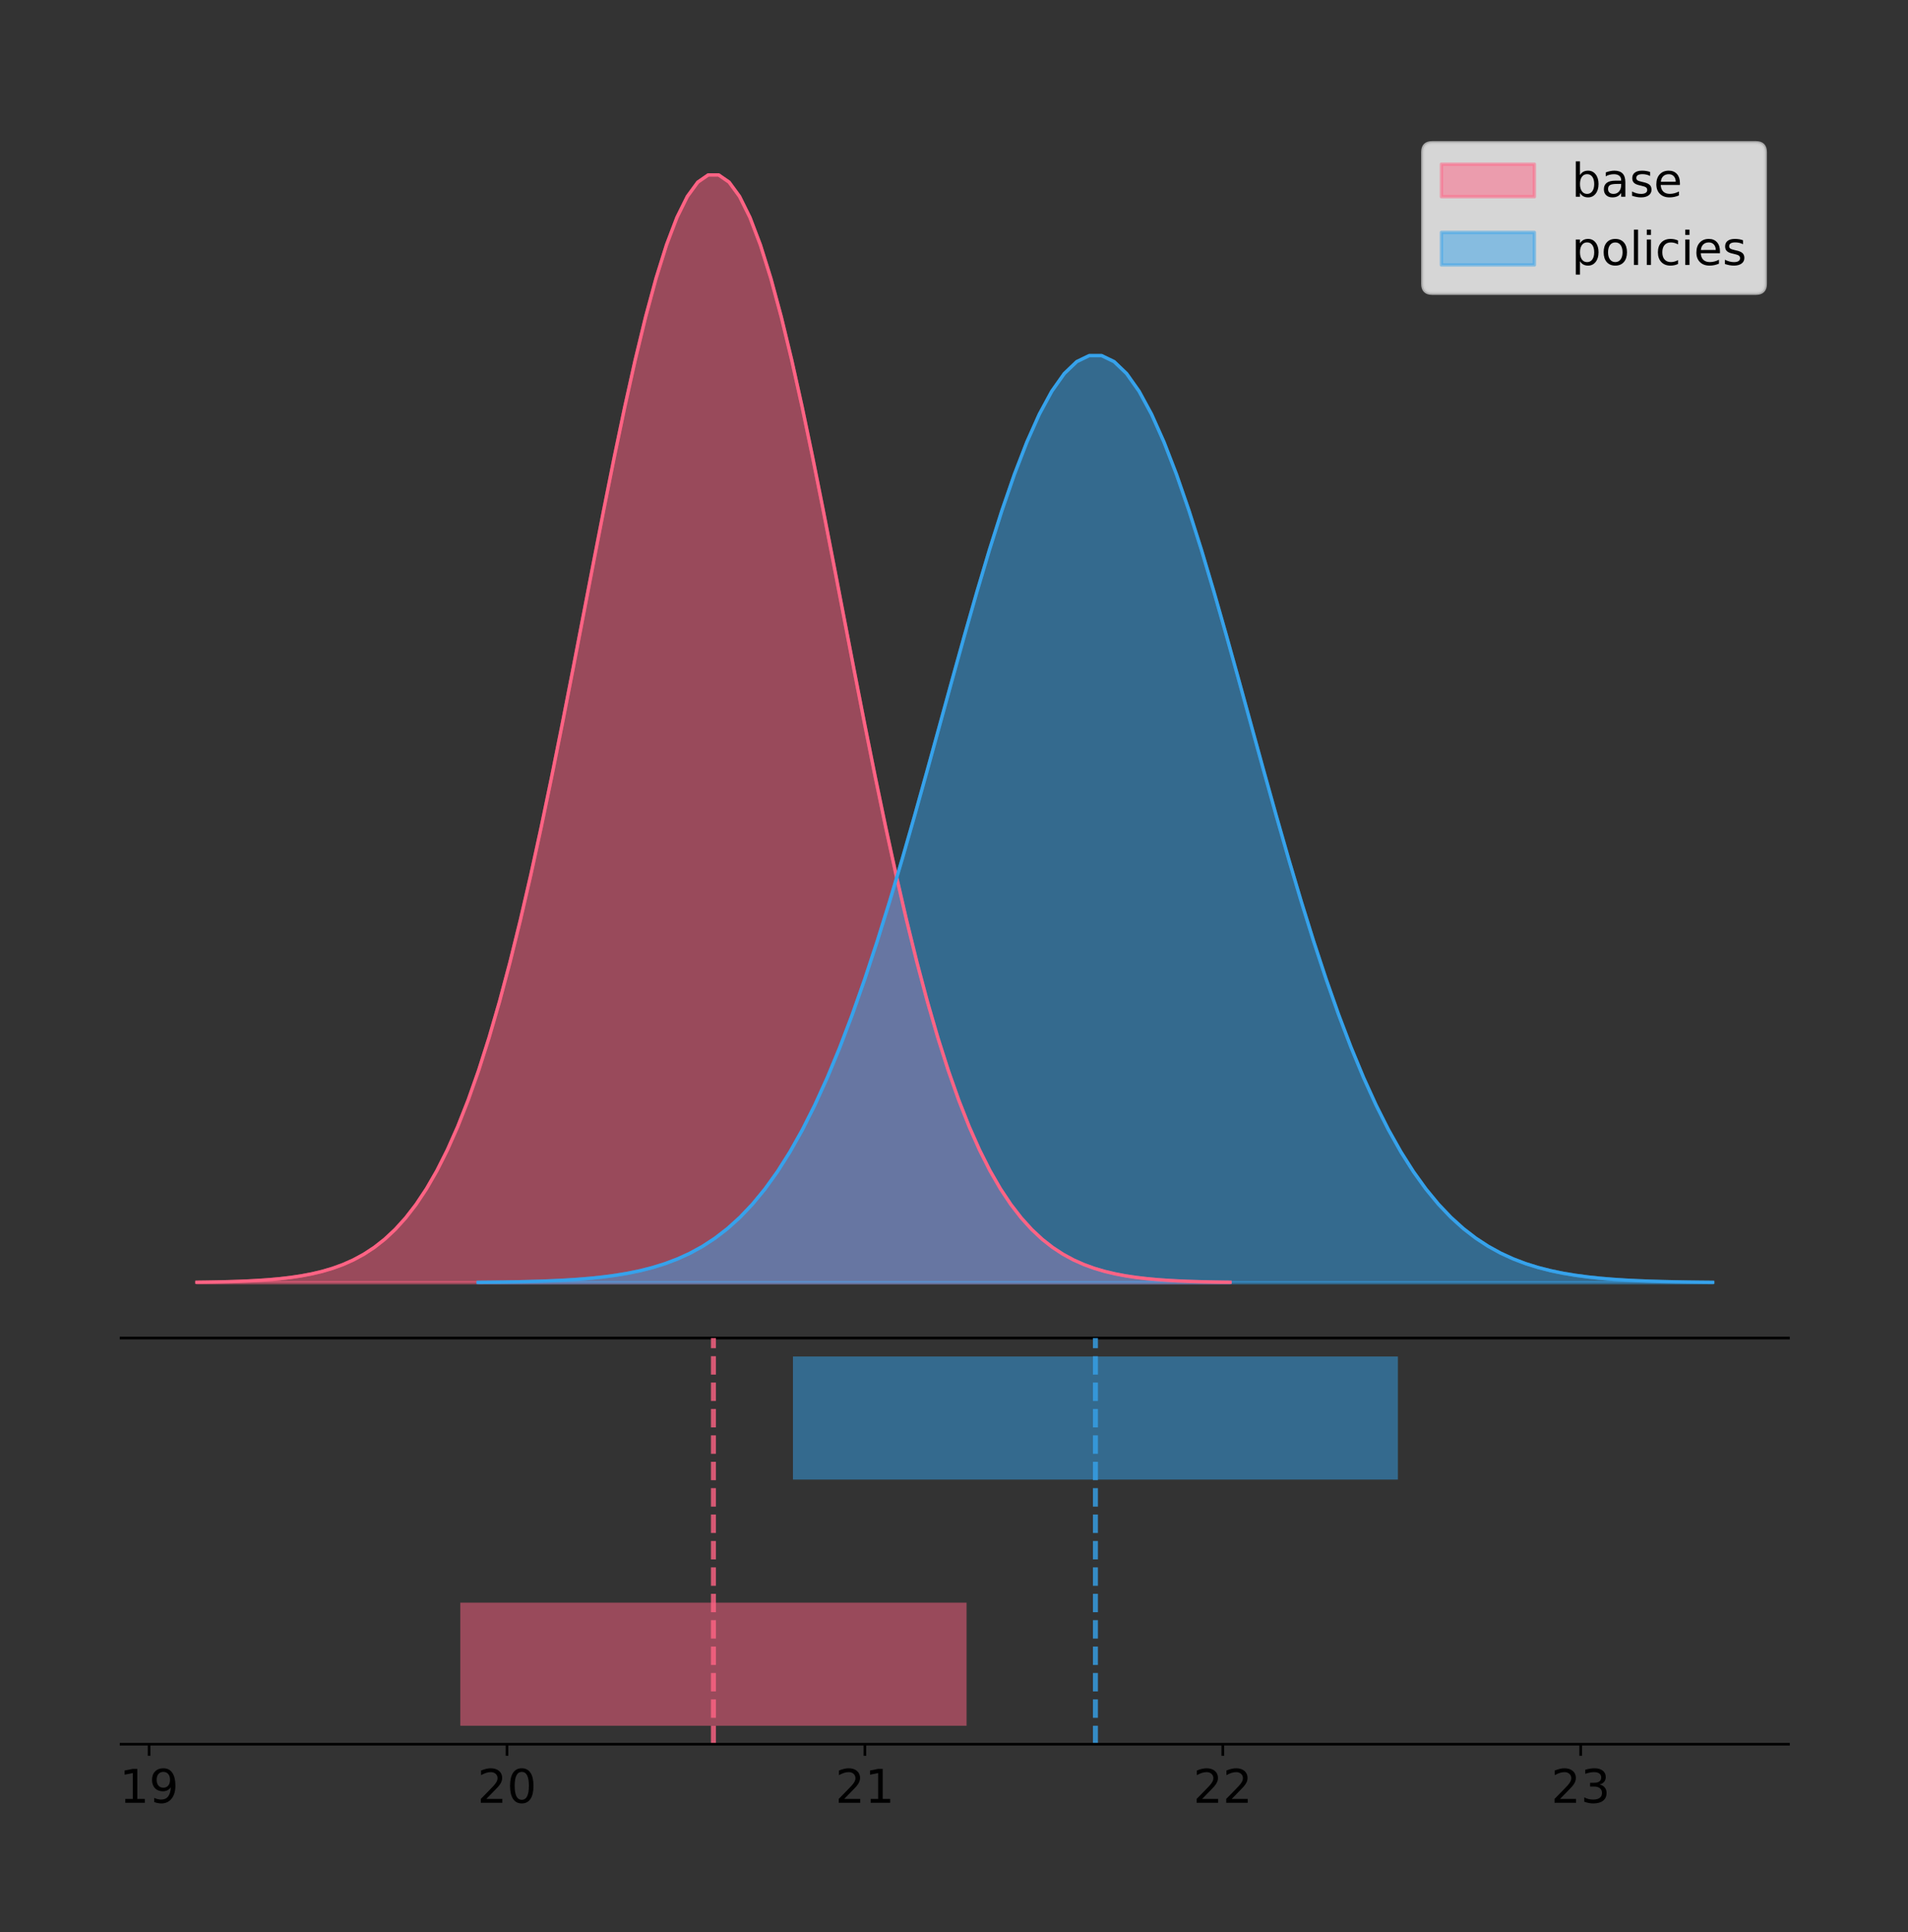 <?xml version="1.0" encoding="utf-8" standalone="no"?>
<!DOCTYPE svg PUBLIC "-//W3C//DTD SVG 1.1//EN"
  "http://www.w3.org/Graphics/SVG/1.1/DTD/svg11.dtd">
<!-- Created with matplotlib (https://matplotlib.org/) -->
<svg height="581.789pt" version="1.1" viewBox="0 0 574.668 581.789" width="574.668pt" xmlns="http://www.w3.org/2000/svg" xmlns:xlink="http://www.w3.org/1999/xlink">
 <rect x="0" y="0" width="574.668" height="581.789" fill="#333333" stroke="none"/>
 <defs>
  <style type="text/css">
*{stroke-linecap:butt;stroke-linejoin:round;}
  </style>
 </defs>
 <g id="figure_1">
  <g id="patch_1">
   <path d="M 0 581.789 
L 574.668 581.789 
L 574.668 0 
L 0 0 
z
" style="fill:none;"/>
  </g>
  <g id="axes_1">
   <g id="patch_2">
    <path d="M 36.468 402.93 
L 538.668 402.93 
L 538.668 36 
L 36.468 36 
z
" style="fill:none;"/>
   </g>
   <g id="PolyCollection_1">
    <defs>
     <path d="M 59.295 -195.538 
L 59.295 -195.65 
L 62.438 -195.692 
L 65.581 -195.749 
L 68.724 -195.825 
L 71.868 -195.925 
L 75.011 -196.058 
L 78.154 -196.23 
L 81.297 -196.455 
L 84.44 -196.744 
L 87.583 -197.115 
L 90.726 -197.585 
L 93.87 -198.179 
L 97.013 -198.923 
L 100.156 -199.848 
L 103.299 -200.99 
L 106.442 -202.39 
L 109.585 -204.093 
L 112.728 -206.151 
L 115.871 -208.617 
L 119.015 -211.552 
L 122.158 -215.017 
L 125.301 -219.078 
L 128.444 -223.801 
L 131.587 -229.25 
L 134.73 -235.488 
L 137.873 -242.572 
L 141.017 -250.552 
L 144.16 -259.468 
L 147.303 -269.344 
L 150.446 -280.192 
L 153.589 -292.002 
L 156.732 -304.744 
L 159.875 -318.365 
L 163.018 -332.786 
L 166.162 -347.901 
L 169.305 -363.58 
L 172.448 -379.667 
L 175.591 -395.98 
L 178.734 -412.318 
L 181.877 -428.462 
L 185.02 -444.18 
L 188.164 -459.23 
L 191.307 -473.372 
L 194.45 -486.366 
L 197.593 -497.987 
L 200.736 -508.025 
L 203.879 -516.294 
L 207.022 -522.64 
L 210.165 -526.94 
L 213.309 -529.111 
L 216.452 -529.111 
L 219.595 -526.94 
L 222.738 -522.64 
L 225.881 -516.294 
L 229.024 -508.025 
L 232.167 -497.987 
L 235.311 -486.366 
L 238.454 -473.372 
L 241.597 -459.23 
L 244.74 -444.18 
L 247.883 -428.462 
L 251.026 -412.318 
L 254.169 -395.98 
L 257.312 -379.667 
L 260.456 -363.58 
L 263.599 -347.901 
L 266.742 -332.786 
L 269.885 -318.365 
L 273.028 -304.744 
L 276.171 -292.002 
L 279.314 -280.192 
L 282.458 -269.344 
L 285.601 -259.468 
L 288.744 -250.552 
L 291.887 -242.572 
L 295.03 -235.488 
L 298.173 -229.25 
L 301.316 -223.801 
L 304.459 -219.078 
L 307.603 -215.017 
L 310.746 -211.552 
L 313.889 -208.617 
L 317.032 -206.151 
L 320.175 -204.093 
L 323.318 -202.39 
L 326.461 -200.99 
L 329.605 -199.848 
L 332.748 -198.923 
L 335.891 -198.179 
L 339.034 -197.585 
L 342.177 -197.115 
L 345.32 -196.744 
L 348.463 -196.455 
L 351.606 -196.23 
L 354.75 -196.058 
L 357.893 -195.925 
L 361.036 -195.825 
L 364.179 -195.749 
L 367.322 -195.692 
L 370.465 -195.65 
L 370.465 -195.538 
L 370.465 -195.538 
L 367.322 -195.538 
L 364.179 -195.538 
L 361.036 -195.538 
L 357.893 -195.538 
L 354.75 -195.538 
L 351.606 -195.538 
L 348.463 -195.538 
L 345.32 -195.538 
L 342.177 -195.538 
L 339.034 -195.538 
L 335.891 -195.538 
L 332.748 -195.538 
L 329.605 -195.538 
L 326.461 -195.538 
L 323.318 -195.538 
L 320.175 -195.538 
L 317.032 -195.538 
L 313.889 -195.538 
L 310.746 -195.538 
L 307.603 -195.538 
L 304.459 -195.538 
L 301.316 -195.538 
L 298.173 -195.538 
L 295.03 -195.538 
L 291.887 -195.538 
L 288.744 -195.538 
L 285.601 -195.538 
L 282.458 -195.538 
L 279.314 -195.538 
L 276.171 -195.538 
L 273.028 -195.538 
L 269.885 -195.538 
L 266.742 -195.538 
L 263.599 -195.538 
L 260.456 -195.538 
L 257.312 -195.538 
L 254.169 -195.538 
L 251.026 -195.538 
L 247.883 -195.538 
L 244.74 -195.538 
L 241.597 -195.538 
L 238.454 -195.538 
L 235.311 -195.538 
L 232.167 -195.538 
L 229.024 -195.538 
L 225.881 -195.538 
L 222.738 -195.538 
L 219.595 -195.538 
L 216.452 -195.538 
L 213.309 -195.538 
L 210.165 -195.538 
L 207.022 -195.538 
L 203.879 -195.538 
L 200.736 -195.538 
L 197.593 -195.538 
L 194.45 -195.538 
L 191.307 -195.538 
L 188.164 -195.538 
L 185.02 -195.538 
L 181.877 -195.538 
L 178.734 -195.538 
L 175.591 -195.538 
L 172.448 -195.538 
L 169.305 -195.538 
L 166.162 -195.538 
L 163.018 -195.538 
L 159.875 -195.538 
L 156.732 -195.538 
L 153.589 -195.538 
L 150.446 -195.538 
L 147.303 -195.538 
L 144.16 -195.538 
L 141.017 -195.538 
L 137.873 -195.538 
L 134.73 -195.538 
L 131.587 -195.538 
L 128.444 -195.538 
L 125.301 -195.538 
L 122.158 -195.538 
L 119.015 -195.538 
L 115.871 -195.538 
L 112.728 -195.538 
L 109.585 -195.538 
L 106.442 -195.538 
L 103.299 -195.538 
L 100.156 -195.538 
L 97.013 -195.538 
L 93.87 -195.538 
L 90.726 -195.538 
L 87.583 -195.538 
L 84.44 -195.538 
L 81.297 -195.538 
L 78.154 -195.538 
L 75.011 -195.538 
L 71.868 -195.538 
L 68.724 -195.538 
L 65.581 -195.538 
L 62.438 -195.538 
L 59.295 -195.538 
z
" id="maa7d3c497d" style="stroke:#ff6384;stroke-opacity:0.5;"/>
    </defs>
    <g clip-path="url(#pb698c0eacf)">
     <use style="fill:#ff6384;fill-opacity:0.5;stroke:#ff6384;stroke-opacity:0.5;" x="0" xlink:href="#maa7d3c497d" y="581.789"/>
    </g>
   </g>
   <g id="PolyCollection_2">
    <defs>
     <path d="M 144.021 -195.538 
L 144.021 -195.632 
L 147.777 -195.667 
L 151.533 -195.715 
L 155.288 -195.778 
L 159.044 -195.862 
L 162.8 -195.973 
L 166.556 -196.118 
L 170.311 -196.305 
L 174.067 -196.548 
L 177.823 -196.857 
L 181.579 -197.251 
L 185.334 -197.748 
L 189.09 -198.371 
L 192.846 -199.145 
L 196.602 -200.101 
L 200.357 -201.272 
L 204.113 -202.698 
L 207.869 -204.42 
L 211.625 -206.484 
L 215.38 -208.94 
L 219.136 -211.84 
L 222.892 -215.238 
L 226.648 -219.191 
L 230.403 -223.751 
L 234.159 -228.972 
L 237.915 -234.9 
L 241.671 -241.579 
L 245.426 -249.04 
L 249.182 -257.305 
L 252.938 -266.384 
L 256.694 -276.267 
L 260.449 -286.931 
L 264.205 -298.33 
L 267.961 -310.399 
L 271.717 -323.049 
L 275.472 -336.17 
L 279.228 -349.633 
L 282.984 -363.285 
L 286.74 -376.958 
L 290.495 -390.469 
L 294.251 -403.623 
L 298.007 -416.218 
L 301.763 -428.053 
L 305.518 -438.928 
L 309.274 -448.653 
L 313.03 -457.053 
L 316.786 -463.974 
L 320.541 -469.285 
L 324.297 -472.883 
L 328.053 -474.7 
L 331.809 -474.7 
L 335.564 -472.883 
L 339.32 -469.285 
L 343.076 -463.974 
L 346.832 -457.053 
L 350.587 -448.653 
L 354.343 -438.928 
L 358.099 -428.053 
L 361.855 -416.218 
L 365.61 -403.623 
L 369.366 -390.469 
L 373.122 -376.958 
L 376.878 -363.285 
L 380.633 -349.633 
L 384.389 -336.17 
L 388.145 -323.049 
L 391.901 -310.399 
L 395.656 -298.33 
L 399.412 -286.931 
L 403.168 -276.267 
L 406.924 -266.384 
L 410.679 -257.305 
L 414.435 -249.04 
L 418.191 -241.579 
L 421.947 -234.9 
L 425.702 -228.972 
L 429.458 -223.751 
L 433.214 -219.191 
L 436.97 -215.238 
L 440.725 -211.84 
L 444.481 -208.94 
L 448.237 -206.484 
L 451.993 -204.42 
L 455.748 -202.698 
L 459.504 -201.272 
L 463.26 -200.101 
L 467.016 -199.145 
L 470.772 -198.371 
L 474.527 -197.748 
L 478.283 -197.251 
L 482.039 -196.857 
L 485.795 -196.548 
L 489.55 -196.305 
L 493.306 -196.118 
L 497.062 -195.973 
L 500.818 -195.862 
L 504.573 -195.778 
L 508.329 -195.715 
L 512.085 -195.667 
L 515.841 -195.632 
L 515.841 -195.538 
L 515.841 -195.538 
L 512.085 -195.538 
L 508.329 -195.538 
L 504.573 -195.538 
L 500.818 -195.538 
L 497.062 -195.538 
L 493.306 -195.538 
L 489.55 -195.538 
L 485.795 -195.538 
L 482.039 -195.538 
L 478.283 -195.538 
L 474.527 -195.538 
L 470.772 -195.538 
L 467.016 -195.538 
L 463.26 -195.538 
L 459.504 -195.538 
L 455.748 -195.538 
L 451.993 -195.538 
L 448.237 -195.538 
L 444.481 -195.538 
L 440.725 -195.538 
L 436.97 -195.538 
L 433.214 -195.538 
L 429.458 -195.538 
L 425.702 -195.538 
L 421.947 -195.538 
L 418.191 -195.538 
L 414.435 -195.538 
L 410.679 -195.538 
L 406.924 -195.538 
L 403.168 -195.538 
L 399.412 -195.538 
L 395.656 -195.538 
L 391.901 -195.538 
L 388.145 -195.538 
L 384.389 -195.538 
L 380.633 -195.538 
L 376.878 -195.538 
L 373.122 -195.538 
L 369.366 -195.538 
L 365.61 -195.538 
L 361.855 -195.538 
L 358.099 -195.538 
L 354.343 -195.538 
L 350.587 -195.538 
L 346.832 -195.538 
L 343.076 -195.538 
L 339.32 -195.538 
L 335.564 -195.538 
L 331.809 -195.538 
L 328.053 -195.538 
L 324.297 -195.538 
L 320.541 -195.538 
L 316.786 -195.538 
L 313.03 -195.538 
L 309.274 -195.538 
L 305.518 -195.538 
L 301.763 -195.538 
L 298.007 -195.538 
L 294.251 -195.538 
L 290.495 -195.538 
L 286.74 -195.538 
L 282.984 -195.538 
L 279.228 -195.538 
L 275.472 -195.538 
L 271.717 -195.538 
L 267.961 -195.538 
L 264.205 -195.538 
L 260.449 -195.538 
L 256.694 -195.538 
L 252.938 -195.538 
L 249.182 -195.538 
L 245.426 -195.538 
L 241.671 -195.538 
L 237.915 -195.538 
L 234.159 -195.538 
L 230.403 -195.538 
L 226.648 -195.538 
L 222.892 -195.538 
L 219.136 -195.538 
L 215.38 -195.538 
L 211.625 -195.538 
L 207.869 -195.538 
L 204.113 -195.538 
L 200.357 -195.538 
L 196.602 -195.538 
L 192.846 -195.538 
L 189.09 -195.538 
L 185.334 -195.538 
L 181.579 -195.538 
L 177.823 -195.538 
L 174.067 -195.538 
L 170.311 -195.538 
L 166.556 -195.538 
L 162.8 -195.538 
L 159.044 -195.538 
L 155.288 -195.538 
L 151.533 -195.538 
L 147.777 -195.538 
L 144.021 -195.538 
z
" id="m1f97c62b1d" style="stroke:#36a2eb;stroke-opacity:0.5;"/>
    </defs>
    <g clip-path="url(#pb698c0eacf)">
     <use style="fill:#36a2eb;fill-opacity:0.5;stroke:#36a2eb;stroke-opacity:0.5;" x="0" xlink:href="#m1f97c62b1d" y="581.789"/>
    </g>
   </g>
   <g id="line2d_1">
    <path clip-path="url(#pb698c0eacf)" d="M 59.295 386.139 
L 62.438 386.097 
L 65.581 386.04 
L 68.724 385.965 
L 71.868 385.864 
L 75.011 385.732 
L 78.154 385.559 
L 81.297 385.334 
L 84.44 385.045 
L 87.583 384.675 
L 90.726 384.204 
L 93.87 383.61 
L 97.013 382.867 
L 100.156 381.941 
L 103.299 380.799 
L 106.442 379.399 
L 109.585 377.696 
L 112.728 375.639 
L 115.871 373.172 
L 119.015 370.238 
L 122.158 366.772 
L 125.301 362.711 
L 128.444 357.989 
L 131.587 352.539 
L 134.73 346.301 
L 137.873 339.217 
L 141.017 331.237 
L 144.16 322.322 
L 147.303 312.445 
L 150.446 301.597 
L 153.589 289.787 
L 156.732 277.045 
L 159.875 263.424 
L 163.018 249.004 
L 166.162 233.888 
L 169.305 218.209 
L 172.448 202.123 
L 175.591 185.809 
L 178.734 169.471 
L 181.877 153.327 
L 185.02 137.61 
L 188.164 122.559 
L 191.307 108.418 
L 194.45 95.423 
L 197.593 83.803 
L 200.736 73.765 
L 203.879 65.495 
L 207.022 59.15 
L 210.165 54.85 
L 213.309 52.679 
L 216.452 52.679 
L 219.595 54.85 
L 222.738 59.15 
L 225.881 65.495 
L 229.024 73.765 
L 232.167 83.803 
L 235.311 95.423 
L 238.454 108.418 
L 241.597 122.559 
L 244.74 137.61 
L 247.883 153.327 
L 251.026 169.471 
L 254.169 185.809 
L 257.312 202.123 
L 260.456 218.209 
L 263.599 233.888 
L 266.742 249.004 
L 269.885 263.424 
L 273.028 277.045 
L 276.171 289.787 
L 279.314 301.597 
L 282.458 312.445 
L 285.601 322.322 
L 288.744 331.237 
L 291.887 339.217 
L 295.03 346.301 
L 298.173 352.539 
L 301.316 357.989 
L 304.459 362.711 
L 307.603 366.772 
L 310.746 370.238 
L 313.889 373.172 
L 317.032 375.639 
L 320.175 377.696 
L 323.318 379.399 
L 326.461 380.799 
L 329.605 381.941 
L 332.748 382.867 
L 335.891 383.61 
L 339.034 384.204 
L 342.177 384.675 
L 345.32 385.045 
L 348.463 385.334 
L 351.606 385.559 
L 354.75 385.732 
L 357.893 385.864 
L 361.036 385.965 
L 364.179 386.04 
L 367.322 386.097 
L 370.465 386.139 
" style="fill:none;stroke:#ff6384;stroke-linecap:square;"/>
   </g>
   <g id="line2d_2">
    <path clip-path="url(#pb698c0eacf)" d="M 144.021 386.158 
L 147.777 386.122 
L 151.533 386.075 
L 155.288 386.011 
L 159.044 385.927 
L 162.8 385.817 
L 166.556 385.672 
L 170.311 385.484 
L 174.067 385.242 
L 177.823 384.932 
L 181.579 384.538 
L 185.334 384.041 
L 189.09 383.419 
L 192.846 382.644 
L 196.602 381.689 
L 200.357 380.517 
L 204.113 379.091 
L 207.869 377.37 
L 211.625 375.306 
L 215.38 372.85 
L 219.136 369.95 
L 222.892 366.551 
L 226.648 362.599 
L 230.403 358.038 
L 234.159 352.818 
L 237.915 346.889 
L 241.671 340.211 
L 245.426 332.75 
L 249.182 324.484 
L 252.938 315.406 
L 256.694 305.522 
L 260.449 294.858 
L 264.205 283.459 
L 267.961 271.391 
L 271.717 258.741 
L 275.472 245.619 
L 279.228 232.157 
L 282.984 218.504 
L 286.74 204.831 
L 290.495 191.32 
L 294.251 178.167 
L 298.007 165.571 
L 301.763 153.737 
L 305.518 142.862 
L 309.274 133.137 
L 313.03 124.736 
L 316.786 117.815 
L 320.541 112.505 
L 324.297 108.906 
L 328.053 107.089 
L 331.809 107.089 
L 335.564 108.906 
L 339.32 112.505 
L 343.076 117.815 
L 346.832 124.736 
L 350.587 133.137 
L 354.343 142.862 
L 358.099 153.737 
L 361.855 165.571 
L 365.61 178.167 
L 369.366 191.32 
L 373.122 204.831 
L 376.878 218.504 
L 380.633 232.157 
L 384.389 245.619 
L 388.145 258.741 
L 391.901 271.391 
L 395.656 283.459 
L 399.412 294.858 
L 403.168 305.522 
L 406.924 315.406 
L 410.679 324.484 
L 414.435 332.75 
L 418.191 340.211 
L 421.947 346.889 
L 425.702 352.818 
L 429.458 358.038 
L 433.214 362.599 
L 436.97 366.551 
L 440.725 369.95 
L 444.481 372.85 
L 448.237 375.306 
L 451.993 377.37 
L 455.748 379.091 
L 459.504 380.517 
L 463.26 381.689 
L 467.016 382.644 
L 470.772 383.419 
L 474.527 384.041 
L 478.283 384.538 
L 482.039 384.932 
L 485.795 385.242 
L 489.55 385.484 
L 493.306 385.672 
L 497.062 385.817 
L 500.818 385.927 
L 504.573 386.011 
L 508.329 386.075 
L 512.085 386.122 
L 515.841 386.158 
" style="fill:none;stroke:#36a2eb;stroke-linecap:square;"/>
   </g>
   <g id="patch_3">
    <path d="M 36.468 402.93 
L 538.668 402.93 
" style="fill:none;stroke:#000000;stroke-linecap:square;stroke-linejoin:miter;stroke-width:0.8;"/>
   </g>
   <g id="legend_1">
    <g id="patch_4">
     <path d="M 431.34 88.299 
L 528.868 88.299 
Q 531.668 88.299 531.668 85.499 
L 531.668 45.8 
Q 531.668 43 528.868 43 
L 431.34 43 
Q 428.54 43 428.54 45.8 
L 428.54 85.499 
Q 428.54 88.299 431.34 88.299 
z
" style="fill:#ffffff;opacity:0.8;stroke:#cccccc;stroke-linejoin:miter;"/>
    </g>
    <g id="patch_5">
     <path d="M 434.14 59.238 
L 462.14 59.238 
L 462.14 49.438 
L 434.14 49.438 
z
" style="fill:#ff6384;opacity:0.5;stroke:#ff6384;stroke-linejoin:miter;"/>
    </g>
    <g id="text_1">
     <!-- base -->
     <defs>
      <path d="M 48.688 27.297 
Q 48.688 37.203 44.609 42.844 
Q 40.531 48.484 33.406 48.484 
Q 26.266 48.484 22.188 42.844 
Q 18.109 37.203 18.109 27.297 
Q 18.109 17.391 22.188 11.75 
Q 26.266 6.109 33.406 6.109 
Q 40.531 6.109 44.609 11.75 
Q 48.688 17.391 48.688 27.297 
z
M 18.109 46.391 
Q 20.953 51.266 25.266 53.625 
Q 29.594 56 35.594 56 
Q 45.562 56 51.781 48.094 
Q 58.016 40.188 58.016 27.297 
Q 58.016 14.406 51.781 6.484 
Q 45.562 -1.422 35.594 -1.422 
Q 29.594 -1.422 25.266 0.953 
Q 20.953 3.328 18.109 8.203 
L 18.109 0 
L 9.078 0 
L 9.078 75.984 
L 18.109 75.984 
z
" id="DejaVuSans-98"/>
      <path d="M 34.281 27.484 
Q 23.391 27.484 19.188 25 
Q 14.984 22.516 14.984 16.5 
Q 14.984 11.719 18.141 8.906 
Q 21.297 6.109 26.703 6.109 
Q 34.188 6.109 38.703 11.406 
Q 43.219 16.703 43.219 25.484 
L 43.219 27.484 
z
M 52.203 31.203 
L 52.203 0 
L 43.219 0 
L 43.219 8.297 
Q 40.141 3.328 35.547 0.953 
Q 30.953 -1.422 24.312 -1.422 
Q 15.922 -1.422 10.953 3.297 
Q 6 8.016 6 15.922 
Q 6 25.141 12.172 29.828 
Q 18.359 34.516 30.609 34.516 
L 43.219 34.516 
L 43.219 35.406 
Q 43.219 41.609 39.141 45 
Q 35.062 48.391 27.688 48.391 
Q 23 48.391 18.547 47.266 
Q 14.109 46.141 10.016 43.891 
L 10.016 52.203 
Q 14.938 54.109 19.578 55.047 
Q 24.219 56 28.609 56 
Q 40.484 56 46.344 49.844 
Q 52.203 43.703 52.203 31.203 
z
" id="DejaVuSans-97"/>
      <path d="M 44.281 53.078 
L 44.281 44.578 
Q 40.484 46.531 36.375 47.5 
Q 32.281 48.484 27.875 48.484 
Q 21.188 48.484 17.844 46.438 
Q 14.5 44.391 14.5 40.281 
Q 14.5 37.156 16.891 35.375 
Q 19.281 33.594 26.516 31.984 
L 29.594 31.297 
Q 39.156 29.25 43.188 25.516 
Q 47.219 21.781 47.219 15.094 
Q 47.219 7.469 41.188 3.016 
Q 35.156 -1.422 24.609 -1.422 
Q 20.219 -1.422 15.453 -0.562 
Q 10.688 0.297 5.422 2 
L 5.422 11.281 
Q 10.406 8.688 15.234 7.391 
Q 20.062 6.109 24.812 6.109 
Q 31.156 6.109 34.562 8.281 
Q 37.984 10.453 37.984 14.406 
Q 37.984 18.062 35.516 20.016 
Q 33.062 21.969 24.703 23.781 
L 21.578 24.516 
Q 13.234 26.266 9.516 29.906 
Q 5.812 33.547 5.812 39.891 
Q 5.812 47.609 11.281 51.797 
Q 16.75 56 26.812 56 
Q 31.781 56 36.172 55.266 
Q 40.578 54.547 44.281 53.078 
z
" id="DejaVuSans-115"/>
      <path d="M 56.203 29.594 
L 56.203 25.203 
L 14.891 25.203 
Q 15.484 15.922 20.484 11.062 
Q 25.484 6.203 34.422 6.203 
Q 39.594 6.203 44.453 7.469 
Q 49.312 8.734 54.109 11.281 
L 54.109 2.781 
Q 49.266 0.734 44.188 -0.344 
Q 39.109 -1.422 33.891 -1.422 
Q 20.797 -1.422 13.156 6.188 
Q 5.516 13.812 5.516 26.812 
Q 5.516 40.234 12.766 48.109 
Q 20.016 56 32.328 56 
Q 43.359 56 49.781 48.891 
Q 56.203 41.797 56.203 29.594 
z
M 47.219 32.234 
Q 47.125 39.594 43.094 43.984 
Q 39.062 48.391 32.422 48.391 
Q 24.906 48.391 20.391 44.141 
Q 15.875 39.891 15.188 32.172 
z
" id="DejaVuSans-101"/>
     </defs>
     <g transform="translate(473.34 59.238)scale(0.14 -0.14)">
      <use xlink:href="#DejaVuSans-98"/>
      <use x="63.477" xlink:href="#DejaVuSans-97"/>
      <use x="124.756" xlink:href="#DejaVuSans-115"/>
      <use x="176.855" xlink:href="#DejaVuSans-101"/>
     </g>
    </g>
    <g id="patch_6">
     <path d="M 434.14 79.787 
L 462.14 79.787 
L 462.14 69.987 
L 434.14 69.987 
z
" style="fill:#36a2eb;opacity:0.5;stroke:#36a2eb;stroke-linejoin:miter;"/>
    </g>
    <g id="text_2">
     <!-- policies -->
     <defs>
      <path d="M 18.109 8.203 
L 18.109 -20.797 
L 9.078 -20.797 
L 9.078 54.688 
L 18.109 54.688 
L 18.109 46.391 
Q 20.953 51.266 25.266 53.625 
Q 29.594 56 35.594 56 
Q 45.562 56 51.781 48.094 
Q 58.016 40.188 58.016 27.297 
Q 58.016 14.406 51.781 6.484 
Q 45.562 -1.422 35.594 -1.422 
Q 29.594 -1.422 25.266 0.953 
Q 20.953 3.328 18.109 8.203 
z
M 48.688 27.297 
Q 48.688 37.203 44.609 42.844 
Q 40.531 48.484 33.406 48.484 
Q 26.266 48.484 22.188 42.844 
Q 18.109 37.203 18.109 27.297 
Q 18.109 17.391 22.188 11.75 
Q 26.266 6.109 33.406 6.109 
Q 40.531 6.109 44.609 11.75 
Q 48.688 17.391 48.688 27.297 
z
" id="DejaVuSans-112"/>
      <path d="M 30.609 48.391 
Q 23.391 48.391 19.188 42.75 
Q 14.984 37.109 14.984 27.297 
Q 14.984 17.484 19.156 11.844 
Q 23.344 6.203 30.609 6.203 
Q 37.797 6.203 41.984 11.859 
Q 46.188 17.531 46.188 27.297 
Q 46.188 37.016 41.984 42.703 
Q 37.797 48.391 30.609 48.391 
z
M 30.609 56 
Q 42.328 56 49.016 48.375 
Q 55.719 40.766 55.719 27.297 
Q 55.719 13.875 49.016 6.219 
Q 42.328 -1.422 30.609 -1.422 
Q 18.844 -1.422 12.172 6.219 
Q 5.516 13.875 5.516 27.297 
Q 5.516 40.766 12.172 48.375 
Q 18.844 56 30.609 56 
z
" id="DejaVuSans-111"/>
      <path d="M 9.422 75.984 
L 18.406 75.984 
L 18.406 0 
L 9.422 0 
z
" id="DejaVuSans-108"/>
      <path d="M 9.422 54.688 
L 18.406 54.688 
L 18.406 0 
L 9.422 0 
z
M 9.422 75.984 
L 18.406 75.984 
L 18.406 64.594 
L 9.422 64.594 
z
" id="DejaVuSans-105"/>
      <path d="M 48.781 52.594 
L 48.781 44.188 
Q 44.969 46.297 41.141 47.344 
Q 37.312 48.391 33.406 48.391 
Q 24.656 48.391 19.812 42.844 
Q 14.984 37.312 14.984 27.297 
Q 14.984 17.281 19.812 11.734 
Q 24.656 6.203 33.406 6.203 
Q 37.312 6.203 41.141 7.25 
Q 44.969 8.297 48.781 10.406 
L 48.781 2.094 
Q 45.016 0.344 40.984 -0.531 
Q 36.969 -1.422 32.422 -1.422 
Q 20.062 -1.422 12.781 6.344 
Q 5.516 14.109 5.516 27.297 
Q 5.516 40.672 12.859 48.328 
Q 20.219 56 33.016 56 
Q 37.156 56 41.109 55.141 
Q 45.062 54.297 48.781 52.594 
z
" id="DejaVuSans-99"/>
     </defs>
     <g transform="translate(473.34 79.787)scale(0.14 -0.14)">
      <use xlink:href="#DejaVuSans-112"/>
      <use x="63.477" xlink:href="#DejaVuSans-111"/>
      <use x="124.658" xlink:href="#DejaVuSans-108"/>
      <use x="152.441" xlink:href="#DejaVuSans-105"/>
      <use x="180.225" xlink:href="#DejaVuSans-99"/>
      <use x="235.205" xlink:href="#DejaVuSans-105"/>
      <use x="262.988" xlink:href="#DejaVuSans-101"/>
      <use x="324.512" xlink:href="#DejaVuSans-115"/>
     </g>
    </g>
   </g>
  </g>
  <g id="axes_2">
   <g id="patch_7">
    <path d="M 36.468 525.24 
L 538.668 525.24 
L 538.668 402.93 
L 36.468 402.93 
z
" style="fill:none;"/>
   </g>
   <g id="patch_8">
    <path clip-path="url(#p72e1d1cd81)" d="M 138.643 519.68 
L 291.117 519.68 
L 291.117 482.617 
L 138.643 482.617 
z
" style="fill:#ff6384;opacity:0.5;"/>
   </g>
   <g id="patch_9">
    <path clip-path="url(#p72e1d1cd81)" d="M 238.835 445.553 
L 421.027 445.553 
L 421.027 408.49 
L 238.835 408.49 
z
" style="fill:#36a2eb;opacity:0.5;"/>
   </g>
   <g id="matplotlib.axis_1">
    <g id="xtick_1">
     <g id="line2d_3">
      <defs>
       <path d="M 0 0 
L 0 3.5 
" id="m34b2881e34" style="stroke:#000000;stroke-width:0.8;"/>
      </defs>
      <g>
       <use style="stroke:#000000;stroke-width:0.8;" x="44.907" xlink:href="#m34b2881e34" y="525.24"/>
      </g>
     </g>
     <g id="text_3">
      <!-- 19 -->
      <defs>
       <path d="M 12.406 8.297 
L 28.516 8.297 
L 28.516 63.922 
L 10.984 60.406 
L 10.984 69.391 
L 28.422 72.906 
L 38.281 72.906 
L 38.281 8.297 
L 54.391 8.297 
L 54.391 0 
L 12.406 0 
z
" id="DejaVuSans-49"/>
       <path d="M 10.984 1.516 
L 10.984 10.5 
Q 14.703 8.734 18.5 7.812 
Q 22.312 6.891 25.984 6.891 
Q 35.75 6.891 40.891 13.453 
Q 46.047 20.016 46.781 33.406 
Q 43.953 29.203 39.594 26.953 
Q 35.25 24.703 29.984 24.703 
Q 19.047 24.703 12.672 31.312 
Q 6.297 37.938 6.297 49.422 
Q 6.297 60.641 12.938 67.422 
Q 19.578 74.219 30.609 74.219 
Q 43.266 74.219 49.922 64.516 
Q 56.594 54.828 56.594 36.375 
Q 56.594 19.141 48.406 8.859 
Q 40.234 -1.422 26.422 -1.422 
Q 22.703 -1.422 18.891 -0.688 
Q 15.094 0.047 10.984 1.516 
z
M 30.609 32.422 
Q 37.25 32.422 41.125 36.953 
Q 45.016 41.5 45.016 49.422 
Q 45.016 57.281 41.125 61.844 
Q 37.25 66.406 30.609 66.406 
Q 23.969 66.406 20.094 61.844 
Q 16.219 57.281 16.219 49.422 
Q 16.219 41.5 20.094 36.953 
Q 23.969 32.422 30.609 32.422 
z
" id="DejaVuSans-57"/>
      </defs>
      <g transform="translate(36 542.878)scale(0.14 -0.14)">
       <use xlink:href="#DejaVuSans-49"/>
       <use x="63.623" xlink:href="#DejaVuSans-57"/>
      </g>
     </g>
    </g>
    <g id="xtick_2">
     <g id="line2d_4">
      <g>
       <use style="stroke:#000000;stroke-width:0.8;" x="152.703" xlink:href="#m34b2881e34" y="525.24"/>
      </g>
     </g>
     <g id="text_4">
      <!-- 20 -->
      <defs>
       <path d="M 19.188 8.297 
L 53.609 8.297 
L 53.609 0 
L 7.328 0 
L 7.328 8.297 
Q 12.938 14.109 22.625 23.891 
Q 32.328 33.688 34.812 36.531 
Q 39.547 41.844 41.422 45.531 
Q 43.312 49.219 43.312 52.781 
Q 43.312 58.594 39.234 62.25 
Q 35.156 65.922 28.609 65.922 
Q 23.969 65.922 18.812 64.312 
Q 13.672 62.703 7.812 59.422 
L 7.812 69.391 
Q 13.766 71.781 18.938 73 
Q 24.125 74.219 28.422 74.219 
Q 39.75 74.219 46.484 68.547 
Q 53.219 62.891 53.219 53.422 
Q 53.219 48.922 51.531 44.891 
Q 49.859 40.875 45.406 35.406 
Q 44.188 33.984 37.641 27.219 
Q 31.109 20.453 19.188 8.297 
z
" id="DejaVuSans-50"/>
       <path d="M 31.781 66.406 
Q 24.172 66.406 20.328 58.906 
Q 16.5 51.422 16.5 36.375 
Q 16.5 21.391 20.328 13.891 
Q 24.172 6.391 31.781 6.391 
Q 39.453 6.391 43.281 13.891 
Q 47.125 21.391 47.125 36.375 
Q 47.125 51.422 43.281 58.906 
Q 39.453 66.406 31.781 66.406 
z
M 31.781 74.219 
Q 44.047 74.219 50.516 64.516 
Q 56.984 54.828 56.984 36.375 
Q 56.984 17.969 50.516 8.266 
Q 44.047 -1.422 31.781 -1.422 
Q 19.531 -1.422 13.062 8.266 
Q 6.594 17.969 6.594 36.375 
Q 6.594 54.828 13.062 64.516 
Q 19.531 74.219 31.781 74.219 
z
" id="DejaVuSans-48"/>
      </defs>
      <g transform="translate(143.796 542.878)scale(0.14 -0.14)">
       <use xlink:href="#DejaVuSans-50"/>
       <use x="63.623" xlink:href="#DejaVuSans-48"/>
      </g>
     </g>
    </g>
    <g id="xtick_3">
     <g id="line2d_5">
      <g>
       <use style="stroke:#000000;stroke-width:0.8;" x="260.499" xlink:href="#m34b2881e34" y="525.24"/>
      </g>
     </g>
     <g id="text_5">
      <!-- 21 -->
      <g transform="translate(251.592 542.878)scale(0.14 -0.14)">
       <use xlink:href="#DejaVuSans-50"/>
       <use x="63.623" xlink:href="#DejaVuSans-49"/>
      </g>
     </g>
    </g>
    <g id="xtick_4">
     <g id="line2d_6">
      <g>
       <use style="stroke:#000000;stroke-width:0.8;" x="368.295" xlink:href="#m34b2881e34" y="525.24"/>
      </g>
     </g>
     <g id="text_6">
      <!-- 22 -->
      <g transform="translate(359.388 542.878)scale(0.14 -0.14)">
       <use xlink:href="#DejaVuSans-50"/>
       <use x="63.623" xlink:href="#DejaVuSans-50"/>
      </g>
     </g>
    </g>
    <g id="xtick_5">
     <g id="line2d_7">
      <g>
       <use style="stroke:#000000;stroke-width:0.8;" x="476.091" xlink:href="#m34b2881e34" y="525.24"/>
      </g>
     </g>
     <g id="text_7">
      <!-- 23 -->
      <defs>
       <path d="M 40.578 39.312 
Q 47.656 37.797 51.625 33 
Q 55.609 28.219 55.609 21.188 
Q 55.609 10.406 48.188 4.484 
Q 40.766 -1.422 27.094 -1.422 
Q 22.516 -1.422 17.656 -0.516 
Q 12.797 0.391 7.625 2.203 
L 7.625 11.719 
Q 11.719 9.328 16.594 8.109 
Q 21.484 6.891 26.812 6.891 
Q 36.078 6.891 40.938 10.547 
Q 45.797 14.203 45.797 21.188 
Q 45.797 27.641 41.281 31.266 
Q 36.766 34.906 28.719 34.906 
L 20.219 34.906 
L 20.219 43.016 
L 29.109 43.016 
Q 36.375 43.016 40.234 45.922 
Q 44.094 48.828 44.094 54.297 
Q 44.094 59.906 40.109 62.906 
Q 36.141 65.922 28.719 65.922 
Q 24.656 65.922 20.016 65.031 
Q 15.375 64.156 9.812 62.312 
L 9.812 71.094 
Q 15.438 72.656 20.344 73.438 
Q 25.25 74.219 29.594 74.219 
Q 40.828 74.219 47.359 69.109 
Q 53.906 64.016 53.906 55.328 
Q 53.906 49.266 50.438 45.094 
Q 46.969 40.922 40.578 39.312 
z
" id="DejaVuSans-51"/>
      </defs>
      <g transform="translate(467.184 542.878)scale(0.14 -0.14)">
       <use xlink:href="#DejaVuSans-50"/>
       <use x="63.623" xlink:href="#DejaVuSans-51"/>
      </g>
     </g>
    </g>
   </g>
   <g id="line2d_8">
    <path clip-path="url(#p72e1d1cd81)" d="M 214.88 525.24 
L 214.88 402.93 
" style="fill:none;stroke:#ff6384;stroke-dasharray:5.55,2.4;stroke-dashoffset:0;stroke-opacity:0.8;stroke-width:1.5;"/>
   </g>
   <g id="line2d_9">
    <path clip-path="url(#p72e1d1cd81)" d="M 329.931 525.24 
L 329.931 402.93 
" style="fill:none;stroke:#36a2eb;stroke-dasharray:5.55,2.4;stroke-dashoffset:0;stroke-opacity:0.8;stroke-width:1.5;"/>
   </g>
   <g id="patch_10">
    <path d="M 36.468 525.24 
L 538.668 525.24 
" style="fill:none;stroke:#000000;stroke-linecap:square;stroke-linejoin:miter;stroke-width:0.8;"/>
   </g>
  </g>
 </g>
 <defs>
  <clipPath id="pb698c0eacf">
   <rect height="366.93" width="502.2" x="36.468" y="36"/>
  </clipPath>
  <clipPath id="p72e1d1cd81">
   <rect height="122.31" width="502.2" x="36.468" y="402.93"/>
  </clipPath>
 </defs>
</svg>
